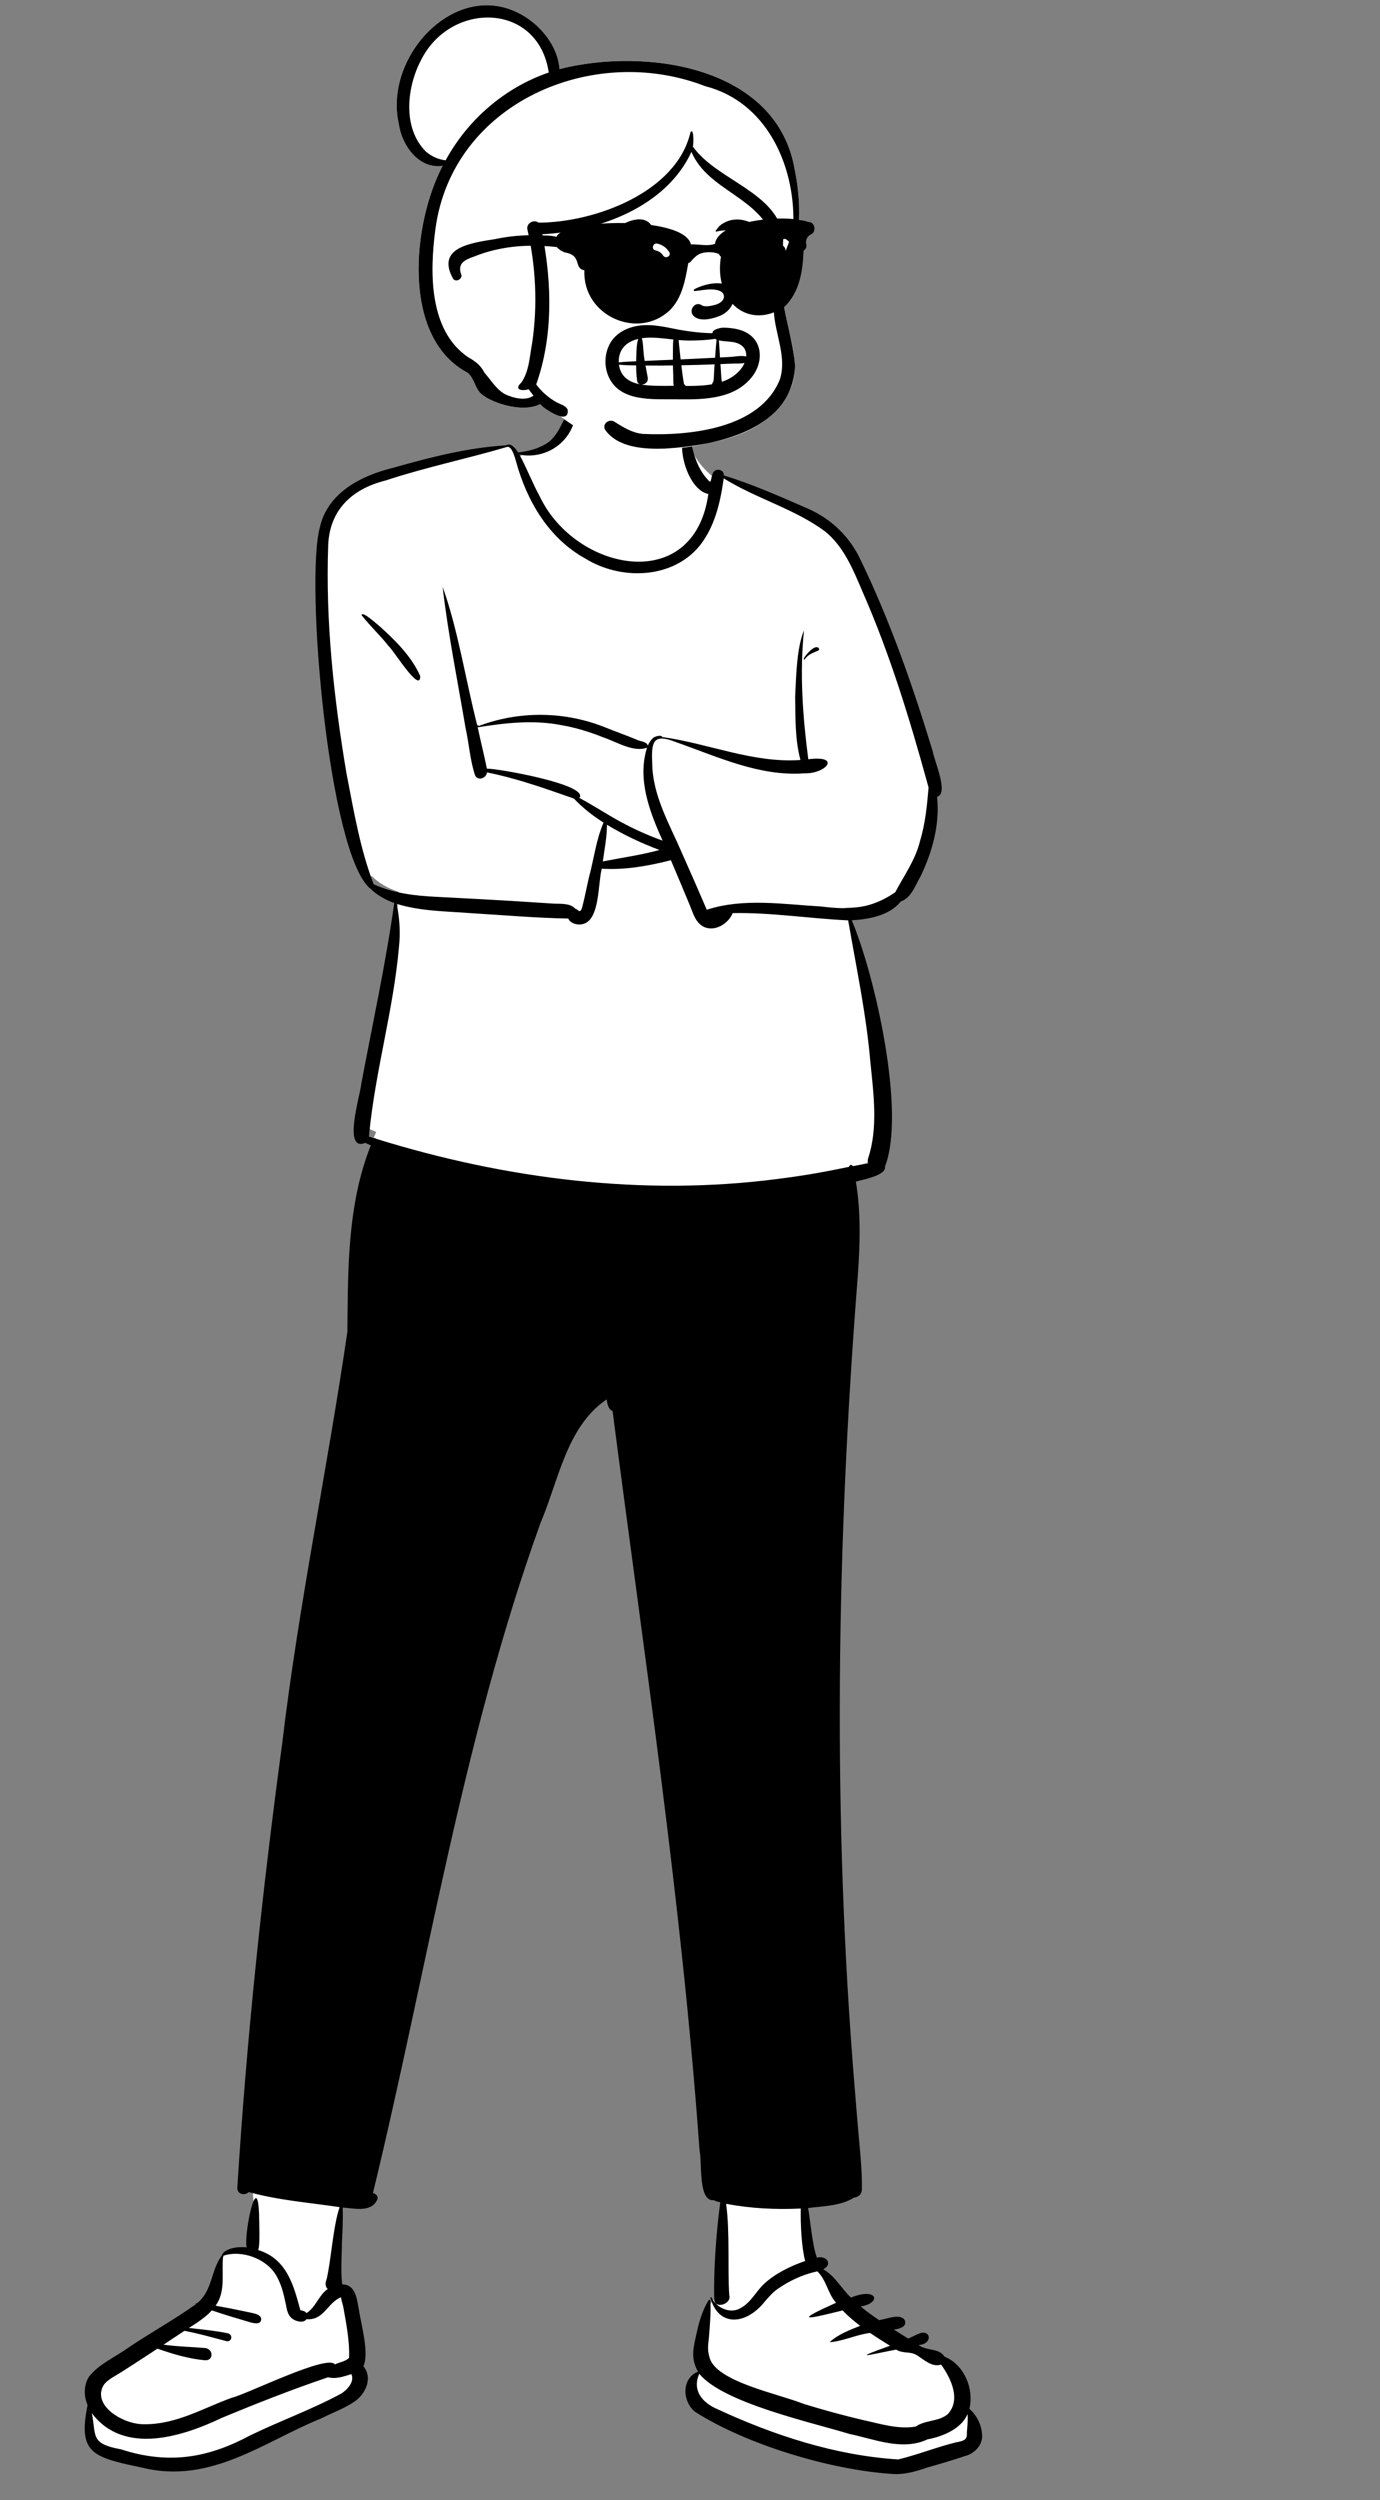 <svg width="164" height="297" viewBox="0 0 164 297" fill="none" xmlns="http://www.w3.org/2000/svg">
<rect x="0" y="0" width="164" height="297" fill="#808080" stroke="none"/>
<path fill-rule="evenodd" clip-rule="evenodd" d="M115.003 286.492C115.605 284.064 114.719 282.127 112.177 280.697C111.958 280.119 107.044 278.246 103.139 275.496C99.632 273.026 97.087 269.634 96.981 269.446C96.981 269.446 96.192 267.615 96.102 266.788C95.671 262.823 95.92 260.225 95.654 258.991C97.448 258.756 101.859 142.456 101.145 138.601C102.314 138.345 103.553 138.075 104.667 137.417C104.755 137.394 104.609 137.137 104.613 137.088C107.408 131.613 103.121 112.994 100.435 107.839C102.568 107.784 105.378 107.494 106.699 105.716C107.324 105.51 107.719 105.152 108.022 104.578C108.372 104.03 108.696 103.455 108.988 102.866C110.409 99.918 111.286 96.646 110.812 93.398C110.903 93.37 111.368 93.367 111.391 93.237C111.437 92.438 111.29 91.735 111.05 90.981C108.608 82.487 105.67 74.126 101.786 66.129C99.84 61.85 95.813 60.288 91.64 58.681C89.633 57.894 87.625 56.986 85.53 56.47C85.503 56.324 85.629 55.879 85.354 55.915C85.015 55.986 85.082 56.53 84.956 56.835C80.112 52.877 83.184 50.837 80.263 48.67C77.24 47.104 73.555 47.04 70.222 47.379C68.993 47.414 68.009 47.968 67.719 49.203C66.662 51.758 64.186 53.639 61.485 54.216C61.262 53.82 60.648 52.682 60.304 53.041C56.403 53.174 50.488 54.604 46.836 55.673C43.17 56.608 39.462 58.314 38.502 62.29C36.762 69.374 39.531 98.491 44.072 104.098L44.22 104.1C45.025 104.923 46.119 105.526 47.359 105.93C47.331 108.551 46.503 111.11 46.092 113.674C45.164 118.324 44.451 122.978 43.418 127.652C43.413 128.173 41.448 135.299 43.386 133.871C43.786 134.067 44.276 134.281 44.706 134.464C42.648 139.148 41.706 146.705 41.851 152.491C41.888 155.937 41.745 158.955 40.971 162.484C35.242 192.381 30.191 259.253 30.072 260.147C29.963 261.001 30.688 265.639 30.072 266.863C29.526 267.949 27.195 267.307 26.749 267.726C25.591 269.609 26.121 270.808 25.171 272.688C24.684 273.123 23.595 274.074 23.238 274.743C22.515 275.439 10.536 283.285 11.021 284.475C11.021 284.475 10.966 285.047 10.948 285.171C9.927 291.102 11.627 291.053 17.13 291.925C25.167 293.341 31.174 290.618 37.967 286.98C40.225 285.46 43.433 282.559 42.389 279.123C42.36 278.913 41.74 275.299 41.495 273.464C41.495 273.464 42.161 271.995 39.584 272.178C40.008 271.714 40.939 265.7 40.621 264.904C40.419 262.855 40.733 260.995 40.633 258.885C41.713 258.965 60.662 169.295 72.547 163.723C72.621 164.318 72.478 165.427 73.27 165.538C76.946 194.166 85.785 258.3 86.191 258.412C85.582 261.682 85.601 269.26 85.589 272.506C85.496 272.593 85.068 272.974 84.999 273.067C84.985 273.043 84.706 273.32 84.692 273.328L84.654 273.241C83.402 276.059 81.578 278.962 83.19 281.723C81.993 281.636 82.186 283.936 82.132 284.994C82.814 287.064 102.195 292.65 106.526 292.915C107.949 293.163 114.576 291.059 115.851 290.757C117.504 290.448 115.883 287.383 115.003 286.492Z" fill="white"/>
<path fill-rule="evenodd" clip-rule="evenodd" d="M68.526 48.507C69.153 48.487 69.273 49.275 68.844 49.602L68.826 49.615C68.461 49.874 68.289 50.105 68.091 50.518C67.124 53.074 64.396 54.539 61.728 53.997C62.654 55.722 63.277 57.392 64.204 59.088C68.476 67.871 82.503 70.728 84.181 58.678C81.611 58.182 80.087 52.413 81.737 50.691L81.781 50.901C82.257 53.16 82.582 55.474 84.298 57.178C84.35 57.193 84.4 57.198 84.449 57.198C84.515 56.888 84.59 56.582 84.684 56.282C84.912 55.55 86.056 55.688 86.023 56.48C89.446 57.521 92.736 58.995 96.01 60.42C98.732 61.605 100.957 63.725 102.225 66.409C105.78 73.752 108.494 81.504 110.861 89.302C111.019 90.355 112.789 94.272 111.361 94.648C111.711 97.874 110.816 101.138 109.432 104.035C108.79 105.123 108.337 106.632 107.047 107.086C105.708 108.765 103.259 109.201 101.22 109.319C103.962 115.762 107.688 132.174 105.168 138.576C105.392 139.627 102.489 140.125 101.712 140.365C102.338 144.1 102.201 147.947 101.931 151.708C99.403 183.79 98.923 216.048 101.583 248.138C101.74 250.138 101.908 252.138 102.087 254.137L102.195 255.336C102.336 256.932 102.456 258.522 102.42 260.13C102.408 260.689 101.944 261.024 101.481 261.053C99.924 262.044 97.832 262.053 96.031 262.292C96.349 264.025 96.528 266.729 97.084 268.187C98.243 267.885 98.99 268.964 97.835 269.573C99.257 270.36 99.989 271.868 101.127 272.926C104.254 271.659 104.836 273.553 102.281 273.984C102.976 274.563 103.713 275.098 104.475 275.606L104.53 275.598C105.431 275.462 107.13 274.718 107.557 275.703C107.749 276.416 106.866 276.643 106.227 276.73C106.795 277.086 107.363 277.441 107.933 277.796C108.431 277.577 108.924 277.304 109.432 277.129C110.682 276.851 110.79 278.47 109.159 278.561C110.181 279.315 111.591 278.881 112.244 279.944C114.634 280.907 115.764 283.816 115.206 286.14C116.045 286.885 116.634 288.002 116.702 289.124C116.864 290.326 115.906 291.456 114.608 291.773C113.145 292.259 111.662 292.702 110.182 293.119L110.027 293.172C108.808 293.587 107.477 293.958 106.209 293.886C98.689 293.438 88.66 290.355 82.641 286.519C81.14 285.392 80.878 282.607 82.944 281.716C81.992 279.993 82.447 278.741 82.85 276.865C83.13 275.641 83.511 274.385 84.2 273.253C84.261 273.153 84.408 273.183 84.416 273.282C84.506 274.562 84.386 275.872 84.291 277.161L84.281 277.304C84.195 278.493 84.002 278.931 84.325 280.057C85.099 282.929 92.556 284.363 95.486 285.548C97.787 286.259 100.122 286.896 102.491 287.456L102.664 287.494C104.664 287.933 106.722 288.597 108.828 288.252C109.92 287.459 111.559 287.682 112.632 286.775C114.251 285.031 112.978 282.473 111.844 280.888C110.747 281.237 109.81 280.298 109.003 279.801L108.973 279.782C108.148 279.262 107.326 279.627 106.5 279.107L106.314 279.143C103.281 279.72 100.932 280.378 105.77 278.651C104.973 278.154 104.174 277.652 103.4 277.125C101.811 277.316 100.071 278.149 98.594 278.225C99.588 277.301 100.943 276.789 102.221 276.281C101.477 275.717 100.769 275.114 100.136 274.45L99.532 274.601C95.816 275.521 94.356 275.788 99.358 273.542C98.374 272.452 98.214 270.837 97.133 269.812C95.393 270.176 93.795 270.939 92.379 271.925C91.806 272.334 91.374 272.846 90.921 273.358C88.771 276.119 85.44 276.545 84.422 272.964C84.405 272.89 84.52 272.845 84.553 272.907L84.556 272.916C85.043 274.015 86.613 274.907 87.925 274.224L87.965 274.202C89.247 273.535 89.843 272.174 90.853 271.247C92.217 270.018 93.926 269.194 95.689 268.576C95.261 267.017 95.117 264.179 95.166 262.349C92.197 262.489 89.208 262.347 86.292 261.783C86.759 265.184 86.452 269.609 86.667 272.641C86.977 273.659 85.088 274.295 84.888 273.281C84.777 270 85.098 265.267 85.599 261.606L85.389 261.555C85.192 261.506 84.984 261.447 84.814 261.351C82.943 261.563 83.453 256.816 83.139 255.481C81.027 226.039 76.579 196.861 72.799 167.613C72.275 167.413 72.182 166.771 72.095 166.234C67.332 169.452 66.382 175.884 64.25 180.869C54.938 206.683 50.777 233.917 44.323 260.499L44.358 260.508C44.384 260.515 44.384 260.519 44.331 260.515L44.319 260.515V260.517C44.718 260.569 45.032 260.987 44.788 261.376C44.062 262.84 42.048 262.322 40.722 262.229C40.85 264.483 40.367 269.347 40.673 271.355C42.309 271.386 42.413 273.182 42.629 274.25L42.646 274.36C42.935 276.185 43.907 279.606 43.181 281.081C44.303 282.414 43.496 284.224 42.332 285.133C41.086 286.052 39.535 286.591 38.126 287.299C31.497 289.972 25.083 295.126 16.958 293.143L16.605 293.068C10.911 291.867 9.275 291.334 10.406 285.709C9.941 284.566 9.938 283.314 10.591 282.303C11.757 280.81 13.715 279.994 15.272 278.86C17.911 277.09 20.719 275.543 23.297 273.701C23.201 273.618 23.334 273.587 23.412 273.601C25.231 272.18 25.061 269.719 26.33 267.964C26.647 267.059 28.249 266.839 29.305 266.964C28.975 265.278 30.586 257.603 30.79 263.024L30.79 263.102C30.794 263.939 30.931 266.733 30.684 267.28C34.187 268.348 34.943 271.707 35.692 274.419L35.74 274.432C35.98 274.494 36.3 274.544 36.42 274.778C37.546 274.064 37.861 272.657 38.952 271.9C38.646 271.661 38.63 271.205 38.786 270.852C39.294 268.993 39.598 264.261 40.366 262.184C36.76 261.645 33.086 261.371 29.565 260.392C29.107 260.841 28.168 260.682 28.205 259.872C29.296 242.223 31.172 224.63 33.536 207.108C35.48 190.707 38.901 174.515 41.283 158.2L41.303 155.961C41.368 149.229 41.548 142.397 44.063 136.06C43.841 135.963 43.622 135.864 43.406 135.759C40.679 136.887 42.827 130.032 42.927 128.797C44.267 121.634 45.846 114.473 46.852 107.265C45.797 106.884 44.823 106.344 44.011 105.559C39.084 101.556 36.228 69.138 38.018 62.62C38.953 58.519 42.914 56.505 46.689 55.578L47.246 55.421C51.462 54.237 55.752 53.164 60.141 52.901C60.298 52.759 60.757 52.8 60.818 52.918C61.093 53.083 61.354 53.406 61.574 53.747C67.667 53.048 66.019 49.073 68.526 48.507ZM83.102 281.975C82.249 283.909 83.382 285.38 85.283 286.193C91.863 289.238 99.21 291.685 106.752 292.153C109.053 291.597 111.333 290.679 113.665 290.111L113.765 290.093C114.586 289.942 114.972 289.792 114.901 288.941L114.931 288.596C114.984 287.985 115.028 287.375 114.986 286.763C114.268 288.476 112.121 289.417 110.239 289.763C107.254 291.177 103.911 289.739 100.979 289.133C96.216 287.688 85.911 285.416 83.102 281.975ZM41.76 282.016L41.661 282.046C40.807 282.31 39.938 282.633 38.981 282.395C34.704 283.842 30.541 285.483 26.409 287.192C21.951 289.323 14.773 291.799 10.91 286.651C11.465 289.351 10.68 290.275 14.368 290.948C20.221 292.853 24.924 291.878 29.78 289.275C33.338 287.548 37.165 286.176 40.609 284.299L40.655 284.267C41.333 283.784 42.15 282.903 41.76 282.016ZM32.877 270.391C31.76 268.334 28.755 267.205 26.52 267.963C26.293 269.946 26.882 272.167 25.62 273.888C26.737 274.084 27.851 274.309 28.963 274.542L29.98 274.757C30.48 274.866 31.115 275.053 31.032 275.582C30.939 276.166 30.171 275.987 29.66 275.84L29.462 275.782C28.026 275.361 26.592 274.93 25.174 274.448C24.427 275.269 23.424 275.913 22.451 276.535L22.854 276.58C24.268 276.739 25.695 276.883 27.092 277.169C27.703 277.349 27.571 278.18 26.947 278.113C25.279 277.679 23.615 277.188 21.919 276.876C21.09 277.424 20.265 277.974 19.433 278.518C21.068 278.754 22.71 278.776 24.344 278.915C25.402 279.012 25.402 280.455 24.344 280.372C22.435 280.197 20.528 279.634 18.71 278.993L17.753 279.622C16.635 280.355 15.514 281.086 14.383 281.802C13.702 282.235 12.823 282.646 12.347 283.273C10.845 285.695 14.599 288.01 17.136 287.972C20.989 288.012 24.198 286.016 27.573 284.82C29.44 284.359 38.932 279.616 39.796 280.864C40.339 280.604 41.094 280.51 41.485 280.081C41.564 278.098 41.146 276.02 40.794 274.02C40.723 273.671 40.552 273.252 40.532 272.893C38.951 273.475 38.501 275.678 36.42 275.491C36.094 276.01 35.091 275.768 34.638 275.356C34.146 274.907 34.084 274.275 33.967 273.712L33.912 273.454C33.691 272.417 33.426 271.354 32.877 270.391ZM79.73 102.183L79.476 102.248C76.886 102.894 74.177 103.362 71.515 103.189C71.055 104.926 71.295 109.059 69.424 109.719C68.784 109.96 67.822 109.764 67.529 109.113C63.658 109.044 59.76 108.699 55.889 108.469C52.975 108.24 49.952 108.249 47.146 107.367C47.486 109.075 47.603 110.752 47.413 112.499C46.759 119.95 44.605 127.21 43.883 134.629L43.849 134.982L43.828 134.97C43.828 134.984 43.827 134.998 43.826 135.012C44.037 135.073 44.247 135.136 44.456 135.201C44.531 135.163 44.633 135.2 44.687 135.272C60.103 140.058 76.467 142.137 92.535 140.03C95.349 139.68 98.142 139.188 100.916 138.606C100.892 138.359 101.271 138.294 101.337 138.528C101.953 138.42 102.568 138.303 103.18 138.224C103.107 138.016 103.094 137.791 103.169 137.588C104.364 134.012 103.818 129.935 103.441 126.226C102.961 120.531 101.764 114.946 100.797 109.328C96.218 109.121 91.667 108.375 87.067 108.468C86.582 109.722 84.892 110.775 83.57 110.058C82.636 109.555 82.359 108.457 81.984 107.55C81.243 105.757 80.487 103.97 79.73 102.183ZM60.331 53.071C55.523 54.489 50.597 55.501 45.833 57.074C41.873 58.059 39.171 60.538 39.004 64.767C38.677 73.825 39.672 82.929 41.174 91.856L41.252 92.259C42.085 96.561 42.832 100.939 44.406 105.039C46.703 106.105 49.311 106.409 51.825 106.532C55.492 106.719 59.159 106.91 62.824 107.149L65.697 107.335C66.53 107.389 67.689 107.247 68.316 107.894C68.371 107.985 68.484 107.974 68.57 108.03L68.587 108.042C68.678 108.104 68.77 108.255 68.902 108.226C69.117 108.159 69.199 107.733 69.249 107.529L69.254 107.511C69.533 106.421 69.735 105.308 69.993 104.212C70.58 102.057 70.833 99.778 71.726 97.714C70.448 96.9 69.244 95.97 68.212 94.865L66.967 94.428C63.99 93.385 60.978 92.375 57.875 91.75C57.8 92.43 56.823 92.818 56.458 92.107C55.854 90.294 55.742 88.326 55.325 86.457C54.379 80.883 53.255 75.329 52.601 69.71C54.405 74.686 55.339 80.794 56.718 86.173C56.782 86.136 56.87 86.157 56.873 86.245C61.755 84.403 67.174 84.478 71.991 86.433C73.198 86.916 74.424 87.35 75.624 87.848C76.034 88.079 76.85 88.065 76.988 88.57C77.136 88.228 77.334 87.906 77.597 87.69C77.679 87.521 78.612 87.219 78.703 87.553C84.176 88.303 89.497 90.68 95.128 90.278C94.462 87.85 94.541 85.228 94.496 82.721L94.51 82.438C94.626 79.968 94.71 76.91 95.549 74.877C95.012 79.995 95.401 85.121 96.057 90.192C100.028 89.68 98.2 91.947 95.554 91.862C90.216 92.246 85.289 89.889 80.376 88.172C77.692 87.101 77.388 88.008 77.507 90.553C77.51 93.867 79.013 96.891 80.375 99.831L80.987 101.204C82.004 103.488 83.007 105.759 83.995 108.071C88.311 106.642 93.171 107.426 97.643 107.686C101.055 108.114 103.505 107.962 106.392 105.992C107.433 104.007 108.805 102.124 109.341 99.884C109.964 97.832 110.171 95.681 110.352 93.554L110.189 92.959C108.085 85.322 105.757 77.723 102.575 70.449L102.403 70.048C101.325 67.529 100.229 64.885 98.047 63.121C94.385 60.422 89.856 59.225 86.006 56.823L85.981 56.999C85.591 59.754 84.916 62.61 83.149 64.826C79.885 68.826 73.722 68.939 69.546 66.341C65.2 63.943 62.593 59.478 61.325 54.811L61.31 54.76C61.191 54.344 60.861 53.085 60.331 53.071ZM72.131 97.967C72.128 99.434 71.838 100.88 71.642 102.328C73.901 101.883 76.153 101.573 78.375 100.971C76.211 100.155 74.108 99.172 72.131 97.967ZM66.692 86.135C63.398 85.491 60.025 85.876 56.768 86.395C57.122 88.037 57.526 89.664 57.864 91.309C59.03 91.255 70.095 93.211 68.847 94.781C70.48 95.653 72.027 96.678 73.653 97.568C75.288 98.464 76.991 99.234 78.747 99.859L78.654 99.654C77.143 96.283 75.731 92.49 76.895 88.807C75.329 89.434 73.191 88.086 71.674 87.582C70.063 86.937 68.404 86.428 66.692 86.135ZM42.977 73.084C42.988 72.469 44.891 74.232 45.139 74.415L45.289 74.551C47.115 76.205 48.919 78.024 49.936 80.294C50.011 82.524 46.68 77.121 46.219 76.791C45.211 75.497 43.984 74.373 42.977 73.084ZM95.631 78.334C95.116 78.503 96.521 76.76 97.069 76.888C97.287 76.856 97.477 77.171 97.235 77.28L97.115 77.332C96.553 77.576 95.978 77.784 95.631 78.334Z" fill="black"/>
<path fill-rule="evenodd" clip-rule="evenodd" d="M94.45 20.205C92.396 7.832 76.715 5.602 66.497 8.206C66.309 5.826 64.803 3.723 62.925 2.34C54.947 -3.379 45.501 6.331 47.392 14.699C47.731 17.234 49.766 20.127 52.612 19.693C49.034 26.437 47.636 40.037 55.519 44.241C56.279 44.78 56.406 45.875 56.991 46.577C57.941 47.71 62 49.152 64.197 47.996C64.887 48.628 65.683 49.242 66.614 49.461C71.422 53.295 78.449 54.16 84.304 52.578C87.912 51.968 91.651 50.347 93.507 47.035C95.08 44.515 94.355 41.562 93.634 38.894C93.323 37.427 93.12 35.947 92.995 34.456C93.251 34.158 93.265 33.745 93.329 33.369C93.606 32.036 94.211 30.799 94.513 29.47C95.191 26.452 95.073 23.228 94.45 20.205" fill="white"/>
<path fill-rule="evenodd" clip-rule="evenodd" d="M94.285 26.506C94.166 27.997 93.532 29.34 93 30.73C93.058 29.907 93.031 29.051 93.089 28.197C92.471 22.848 85.168 21.443 82.334 17.399C82.441 17.17 82.48 15.128 82.057 15.703C80.417 22.85 70.672 26.435 63.999 26.449C63.495 26.035 62.494 26.472 62.683 27.298C63.681 31.655 63.899 36.213 63.258 40.641C62.956 42.204 62.906 44.085 61.964 45.432C60.965 46.379 62.166 46.455 62.827 46.241C63.012 46.499 63.206 46.75 63.401 47C62.452 47.654 61.066 47.297 60.083 46.862C58.989 46.285 58.364 45.168 57.572 44.272C57.139 43.405 56.483 42.907 55.639 42.437C50.946 39.26 51.068 32.29 51.741 27.253C53.704 12.264 70.406 5.031 83.81 10.239C91.049 12.082 94.44 19.538 94.285 26.506M50.627 18.02C47.764 15.18 48.341 10.216 50.14 6.942C53.746 0.102 63.987 0.324 65.214 8.615C59.991 10.397 55.584 14.219 52.96 19.044C52.106 18.953 51.28 18.574 50.627 18.02M94.45 20.207C92.396 7.835 76.715 5.604 66.497 8.208C66.309 5.828 64.804 3.725 62.925 2.342C54.947 -3.377 45.501 6.333 47.392 14.701C47.731 17.236 49.766 20.129 52.612 19.695C49.034 26.44 47.636 40.04 55.519 44.244C56.279 44.783 56.406 45.878 56.991 46.58C57.941 47.712 62 49.154 64.197 47.998C64.719 48.637 67.682 50.577 67.466 48.675C67.248 48.162 66.575 48.029 66.126 47.775C65.183 47.257 64.364 46.526 63.721 45.668C65.742 39.991 65.588 33.669 64.456 27.823C71.223 27.484 79.185 24.53 82.17 18.042C84.188 22.763 90.445 23.371 92.025 28.65C92.121 31.422 91.524 34.154 91.957 36.928C92.084 39.645 93.525 42.344 92.692 45.043C90.363 50.929 81.979 51.793 76.44 51.547C75.125 51.438 74.033 50.73 72.951 50.058C72.303 49.751 71.531 50.392 71.928 51.077C73.445 53.185 76.564 53.369 78.959 53.293C85.175 52.926 94.159 51.096 94.481 43.451C94.276 40.42 93.082 37.519 92.995 34.458C93.251 34.16 93.265 33.748 93.329 33.371C93.606 32.038 94.211 30.801 94.513 29.472C95.191 26.454 95.073 23.231 94.45 20.207" fill="black"/>
<path fill-rule="evenodd" clip-rule="evenodd" d="M76.052 38.668C77.839 38.452 79.57 38.997 81.317 39.272C82.239 39.417 83.162 39.525 84.096 39.565C84.283 39.573 84.471 39.578 84.659 39.582C84.676 39.417 84.769 39.266 84.969 39.175C85.38 38.99 85.709 38.906 86.161 38.924C86.574 38.94 86.988 38.983 87.395 39.057C88.133 39.192 88.875 39.498 89.416 40.029C90.666 41.26 90.476 43.236 89.51 44.577C87.513 47.346 83.871 47.475 80.75 47.439L80.463 47.435C77.621 47.394 73.557 47.816 72.266 44.597C71.792 43.413 71.858 42.04 72.439 40.905C73.132 39.55 74.591 38.845 76.052 38.668ZM84.926 43.279L84.901 43.281C83.591 43.331 82.281 43.366 80.971 43.389C81.01 43.724 81.05 44.06 81.096 44.394C81.132 44.658 81.17 44.921 81.21 45.183C81.227 45.294 81.289 45.467 81.272 45.577L81.266 45.621V45.621C81.333 45.651 81.394 45.7 81.439 45.771C81.455 45.795 81.466 45.82 81.478 45.845C82.496 45.853 83.59 45.833 84.628 45.649L84.63 45.626V45.626C84.649 45.494 84.704 45.405 84.777 45.344C84.85 44.924 84.843 44.475 84.871 44.057C84.889 43.798 84.908 43.539 84.926 43.279ZM79.97 43.407C79.026 43.423 78.081 43.435 77.138 43.424L76.709 43.417V43.417C76.799 43.901 76.898 44.383 76.98 44.87C77.065 45.377 76.617 45.7 76.229 45.686C76.272 45.694 76.316 45.701 76.359 45.707C77.572 45.878 78.831 45.833 80.061 45.831C79.995 45.446 80.021 45.012 80.011 44.691L80.01 44.641C79.991 44.23 79.978 43.818 79.97 43.407ZM73.557 43.318C73.59 43.57 73.654 43.816 73.749 44.045C74.152 45.013 75.076 45.465 76.053 45.655C75.884 45.597 75.749 45.456 75.715 45.216C75.63 44.619 75.6 44.013 75.598 43.406C74.916 43.4 74.231 43.386 73.557 43.318ZM88.479 43.112C87.994 43.226 87.43 43.173 86.955 43.195C86.509 43.215 86.063 43.233 85.617 43.251C85.638 43.554 85.658 43.857 85.681 44.16C85.709 44.551 85.712 44.965 85.787 45.355C86.685 45.05 87.489 44.561 88.092 43.779C88.242 43.584 88.377 43.355 88.479 43.112ZM75.847 40.257C75.04 40.447 74.276 40.849 73.865 41.585C73.621 42.022 73.514 42.539 73.535 43.05C74.217 42.97 74.911 42.94 75.602 42.916C75.604 42.792 75.607 42.668 75.611 42.544L75.622 42.228C75.641 41.624 75.65 40.866 75.847 40.257ZM80.026 40.33L79.671 40.29C78.684 40.178 77.697 40.061 76.71 40.128C76.567 40.138 76.422 40.153 76.276 40.175C76.451 40.802 76.436 41.539 76.509 42.16C76.537 42.4 76.573 42.638 76.612 42.875L76.784 42.867V42.867C77.843 42.81 78.903 42.775 79.964 42.733C79.963 42.534 79.965 42.336 79.968 42.138L79.972 41.939C79.984 41.432 79.951 40.861 80.026 40.33ZM84.984 40.25C83.95 40.416 82.881 40.451 81.866 40.453C81.46 40.453 81.055 40.428 80.649 40.392C80.676 40.607 80.689 40.825 80.709 41.037C80.749 41.465 80.795 41.893 80.845 42.32L80.889 42.694V42.694C82.192 42.635 83.495 42.571 84.798 42.505L84.982 42.496V42.496L85.034 41.777C85.069 41.298 85.107 40.819 85.162 40.342L85.121 40.327V40.327C85.073 40.308 85.027 40.281 84.984 40.25ZM85.433 40.428C85.49 41.105 85.522 41.786 85.564 42.464L86.422 42.419C86.566 42.411 86.709 42.403 86.852 42.395C87.408 42.363 88.124 42.195 88.674 42.351C88.716 41.853 88.573 41.368 88.121 41.033C87.329 40.445 86.32 40.654 85.433 40.428ZM82.499 34.372C83.778 33.642 86.987 32.897 87.19 35.19C87.283 36.245 86.496 37.119 85.576 37.509L85.542 37.523C84.679 37.877 83.151 38.275 82.404 37.51C81.783 36.872 82.607 35.729 83.379 36.251C83.776 36.52 84.611 36.322 85.053 36.194L85.081 36.186C85.559 36.047 86.195 35.599 85.998 35.013C85.823 34.495 85.079 34.4 84.614 34.383C83.918 34.358 83.242 34.519 82.553 34.572C82.444 34.58 82.41 34.423 82.499 34.372ZM87.797 30.685C89.532 30.605 90.612 32.492 90.213 34.039C90.144 34.306 89.844 34.568 89.555 34.538L89.482 34.532C89.445 34.528 89.408 34.523 89.374 34.514C89.099 34.438 88.853 34.154 88.873 33.858L88.878 33.773C88.919 33.042 88.839 32.2 87.967 32.023C87.228 31.873 86.815 32.582 86.806 33.234C86.805 33.35 86.674 33.431 86.571 33.369C86.037 33.045 85.944 32.4 86.148 31.845C86.407 31.142 87.055 30.72 87.797 30.685ZM74.915 31.09C76.178 30.671 77.541 31.341 78.153 32.454C78.367 32.516 78.581 32.68 78.552 32.933C78.509 33.296 78.444 33.524 78.191 33.8C77.796 34.23 77.056 34.01 76.892 33.48L76.885 33.456C76.698 32.771 75.941 32.319 75.251 32.559C74.446 32.839 74.469 33.686 73.904 34.18C73.838 34.238 73.758 34.247 73.678 34.209C73.078 33.92 73.186 33.051 73.4 32.553C73.681 31.9 74.226 31.319 74.915 31.09ZM73.194 27.269C74.218 26.229 76.887 25.222 77.588 27.143C77.721 27.509 77.437 28.003 77.055 28.079C76.428 28.203 75.872 27.932 75.25 27.98C74.746 28.02 74.221 28.188 73.819 28.498C72.703 29.359 72.458 30.815 71.681 31.911C71.643 31.964 71.569 31.942 71.562 31.879C71.385 30.284 72.073 28.409 73.194 27.269ZM86.544 26.245C87.224 26.006 87.993 26.026 88.676 26.238C89.364 26.452 89.995 26.858 90.482 27.388C90.702 27.628 90.907 27.894 91.07 28.177C91.157 28.327 91.249 28.636 91.348 28.82C91.883 29.128 92.112 29.829 91.633 30.328L91.611 30.35L91.547 30.413C91.289 30.667 90.901 30.777 90.55 30.676C89.763 30.449 89.667 29.832 89.395 29.177C89.215 28.744 88.907 28.361 88.533 28.08C87.65 27.416 86.202 27.204 85.139 27.517C85.083 27.534 85.016 27.462 85.056 27.41C85.258 27.15 85.374 26.937 85.644 26.727C85.918 26.514 86.216 26.36 86.544 26.245Z" fill="black"/>
<path fill-rule="evenodd" clip-rule="evenodd" d="M96.228 26.393C96.142 26.378 96.056 26.365 95.97 26.353C95.903 26.315 95.825 26.285 95.733 26.268C95.524 26.215 95.317 26.18 95.109 26.16C92.136 25.494 85.257 26.44 84.973 28.968C84.026 29.283 83.206 29.001 82.109 29.029C81.273 25.55 66.83 26.041 66.136 28.139C66.133 28.138 66.131 28.137 66.128 28.136C65.46 27.93 64.477 27.98 63.713 27.948C62.081 27.913 60.449 28.058 58.852 28.401C55.864 28.874 51.785 29.428 53.864 33.145C53.864 33.146 53.865 33.147 53.865 33.147L53.865 33.147C54.224 33.513 54.832 33.218 54.854 32.723C54.155 30.962 55.734 30.75 56.948 30.244C59.97 29.163 63.046 29.013 66.171 29.348C66.406 29.623 66.763 29.864 67.14 29.99C69.23 30.335 68.128 31.879 69.449 32.104C69.207 37.486 75.766 40.423 79.567 36.885C81.085 35.407 81.446 33.218 81.798 31.245C81.984 31.203 82.102 31.102 82.171 30.968C82.619 30.523 82.9 30.112 83.785 29.99C84.669 29.868 85.35 30.113 85.443 30.188C85.466 30.234 85.491 30.281 85.52 30.328C85.56 30.398 85.615 30.453 85.678 30.497C84.804 35.856 88.981 39.245 93.198 36.466C95.03 34.749 95.417 32.121 95.493 29.775C95.742 29.625 95.899 29.336 95.813 28.972C95.695 28.471 95.972 28.037 96.415 27.819C96.99 27.535 96.888 26.502 96.228 26.393M78.109 28.935C77.586 28.821 77.363 29.624 77.888 29.739C78.26 29.821 78.575 30.008 78.787 30.324L78.81 30.358C79.096 30.811 79.818 30.393 79.53 29.937C79.207 29.425 78.704 29.065 78.109 28.935ZM93.439 28.437C93.254 28.307 92.975 28.404 92.868 28.587C92.75 28.788 92.827 29.012 93 29.144L93.018 29.157C93.176 29.268 93.331 29.468 93.35 29.672L93.352 29.698C93.372 30.233 94.207 30.235 94.186 29.698C94.166 29.172 93.86 28.732 93.439 28.437Z" fill="black"/>
</svg>
